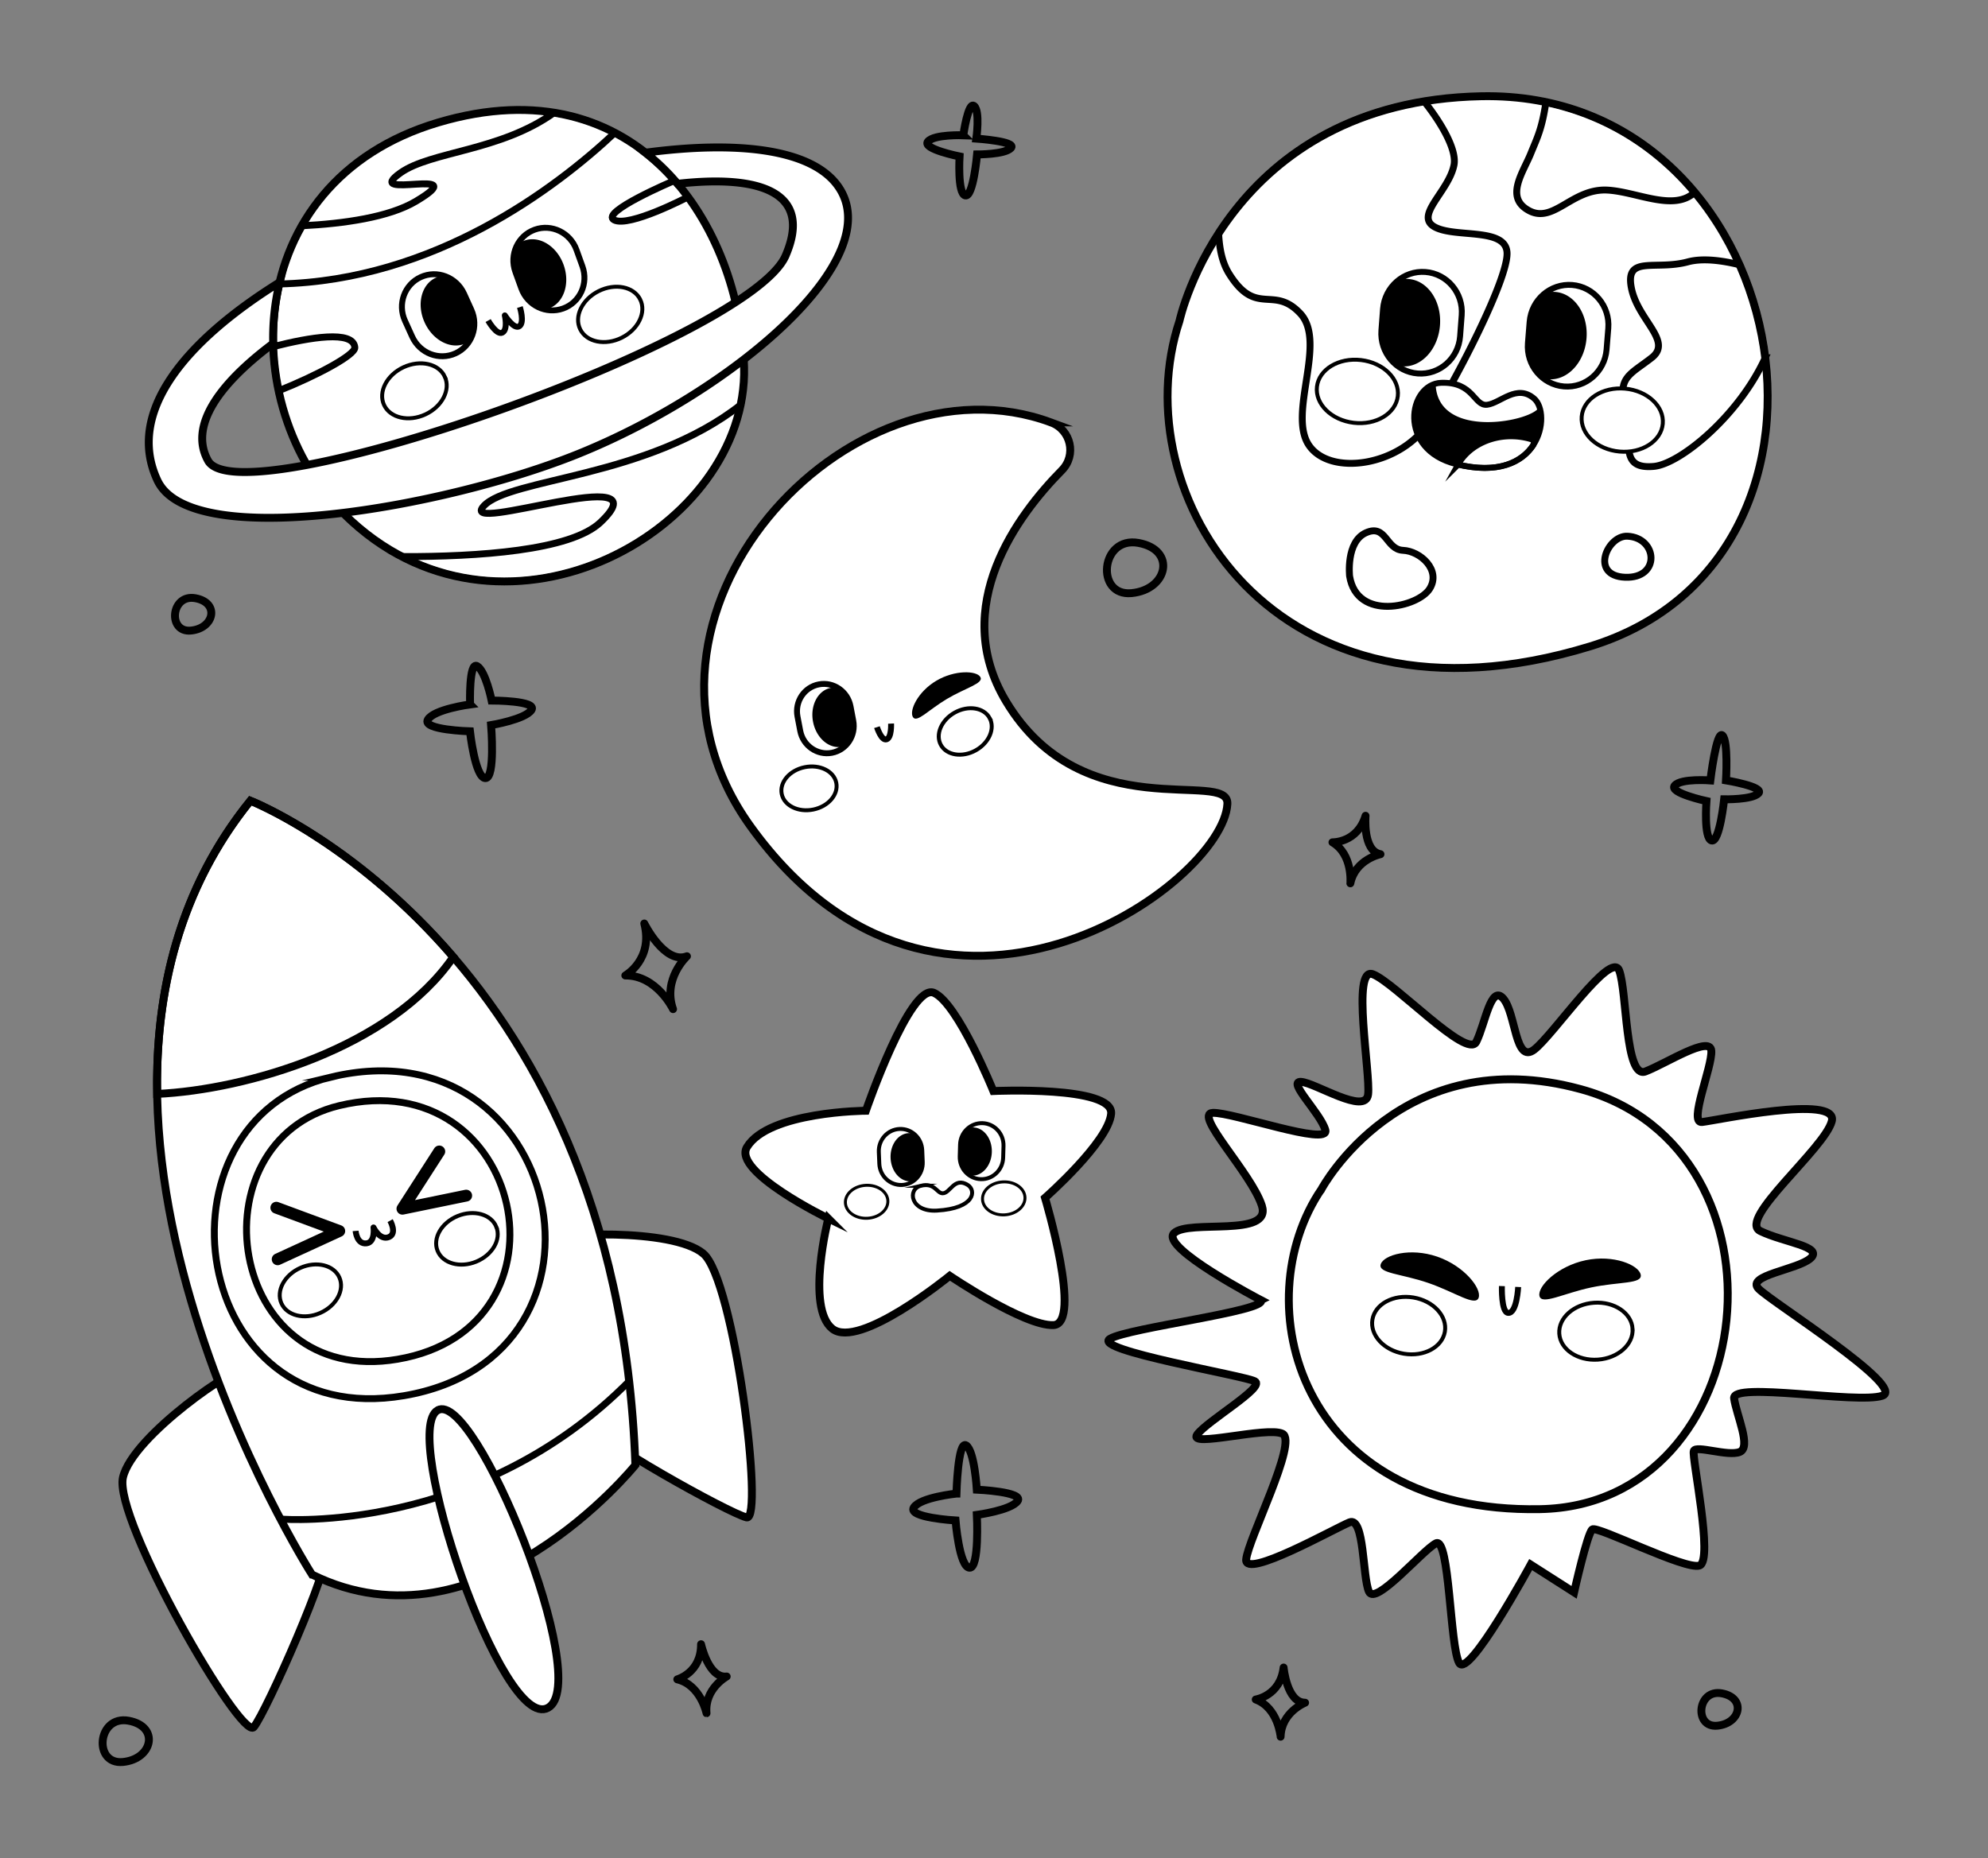 <svg width="503.726" height="470.951" xmlns="http://www.w3.org/2000/svg"><rect width="100%" height="100%" fill="#808080" stroke="none"/><g fill="none" stroke="#000" stroke-width="2" stroke-miterlimit="10"><path d="M242.348 378.528s.355-13.619 2.469-12.21c2.114 1.409 2.69 11.211 2.69 11.211s11.988.529 10.344 2.878c-1.644 2.349-10.335 3.523-10.335 3.523s.705 13.624-1.88 13.389c-2.583-.235-3.522-11.979-3.522-11.979s-12.214-.705-10.57-3.288c1.644-2.584 10.804-3.524 10.804-3.524zM119.107 178.524s-.334-11.035 1.822-9.69c2.156 1.345 3.643 8.707 3.643 8.707s11.66-.006 10.087 2.392c-1.572 2.398-10.224 3.835-10.224 3.835s1.117 13.596-1.473 13.439c-2.59-.157-3.884-11.867-3.884-11.867s-12.23-.335-10.665-2.967c1.566-2.633 10.694-3.849 10.694-3.849zM433.37 197.787s1.558-12.794 3.068-11.405c1.51 1.389.898 11.388.898 11.388s9.827 1.613 8.222 3.282c-1.606 1.668-8.686 1.518-8.686 1.518s-1.143 10.957-3.174 10.446c-2.032-.511-1.312-9.998-1.312-9.998s-9.656-2.091-8.021-3.946c1.635-1.857 9.006-1.285 9.006-1.285zM244.087 34.28s1.237-8.743 2.753-7.39c1.516 1.353.543 8.236.543 8.236s10.337.703 8.77 2.379c-1.564 1.676-8.58 1.633-8.58 1.633s-.967 10.868-2.987 10.393c-2.02-.476-1.45-9.882-1.45-9.882s-9.593-1.926-8.002-3.788c1.593-1.863 8.953-1.581 8.953-1.581z"/><path d="M158.443 247.223s7.157-4.048 4.804-13.179c0 0 5.176 10.475 10.816 8.303 0 0-6.228 5.738-3.524 13.402 0 0-4.15-8.607-12.096-8.526zM337.62 213.471s6.299.193 8.387-6.726c0 0-.772 8.922 3.786 9.74 0 0-6.362 1.284-7.637 7.381 0 .001.704-7.289-4.536-10.395zM318.18 430.715s6.234-.925 7.064-8.104c0 0 .819 8.917 5.45 8.916 0 0-6.034 2.39-6.21 8.616.002 0-.597-7.298-6.304-9.428zM171.613 425.606s6.074-1.679 6.022-8.906c0 0 1.9 8.751 6.499 8.184 0 0-5.698 3.109-5.111 9.31-.001 0-1.486-7.171-7.41-8.588zM32.577 436.09c7.935 1.443 6.13 9.738-1.443 10.46-7.574.72-6.492-11.903 1.443-10.46zM288.473 137.597c9.652 1.755 7.458 11.846-1.755 12.723-9.213.877-7.897-14.478 1.755-12.723zM49.496 151.607c6.224 1.132 4.809 7.638-1.132 8.204-5.94.566-5.092-9.336 1.132-8.204zM436.259 429.153c6.224 1.132 4.809 7.638-1.132 8.204-5.941.566-5.092-9.336 1.132-8.204z" stroke-linecap="round" stroke-linejoin="round"/></g><path d="M31.158 374.419c-2.467 10.57 30.054 67.017 33.155 63.282 3.1-3.734 19.969-41.779 18.255-44.78-1.715-3.001-17.948-44.871-20.073-46.111-2.126-1.239-28.87 17.039-31.337 27.609z" fill="#fff"/><path d="M31.158 374.419c-2.467 10.57 30.054 67.017 33.155 63.282 3.1-3.734 19.969-41.779 18.255-44.78-1.715-3.001-17.948-44.871-20.073-46.111-2.126-1.239-28.87 17.039-31.337 27.609z" fill="none" stroke="#000" stroke-width="2" stroke-miterlimit="10"/><path d="M178.194 317.694c7.9 6.602 15.467 67.935 10.986 66.874-4.481-1.06-38.973-20.265-39.386-23.517-.413-3.252-12.005-44.245-11.101-46.397.904-2.152 31.6-3.562 39.5 3.04z" fill="#fff"/><path d="M178.194 317.694c7.9 6.602 15.467 67.935 10.986 66.874-4.481-1.06-38.973-20.265-39.386-23.517-.413-3.252-12.005-44.245-11.101-46.397.904-2.152 31.6-3.562 39.5 3.04z" fill="none" stroke="#000" stroke-width="2" stroke-miterlimit="10"/><path d="M79.05 399.044S2.293 278.582 63.443 202.932c0 0 92.893 36.377 97.554 168.358 0 0-39.397 48.817-81.945 27.754z" fill="#fff"/><path d="M85.993 323.759c1.396 3.151-.761 7.168-4.82 8.973-4.056 1.804-8.476.712-9.872-2.439-1.396-3.151.76-7.169 4.819-8.973 4.056-1.805 8.477-.713 9.873 2.439z" fill="#fff"/><path d="M85.993 323.759c1.396 3.151-.761 7.168-4.82 8.973-4.056 1.804-8.476.712-9.872-2.439-1.396-3.151.76-7.169 4.819-8.973 4.056-1.805 8.477-.713 9.873 2.439z" fill="none" stroke="#000" stroke-miterlimit="10"/><path d="M125.75 310.912c1.305 3.19-.968 7.143-5.076 8.829-4.108 1.686-8.494.466-9.798-2.724-1.304-3.191.969-7.144 5.077-8.83 4.107-1.685 8.494-.465 9.798 2.725z" fill="#fff"/><path d="M125.75 310.912c1.305 3.19-.968 7.143-5.076 8.829-4.108 1.686-8.494.466-9.798-2.724-1.304-3.191.969-7.144 5.077-8.83 4.107-1.685 8.494-.465 9.798 2.725z" fill="none" stroke="#000" stroke-miterlimit="10"/><path fill="none" stroke="#000" stroke-width="3" stroke-linecap="round" stroke-linejoin="round" stroke-miterlimit="10" d="M70.018 306.076l15.942 5.903-15.603 7.171M111.306 291.821l-9.337 14.513 16.155-3.32"/><path d="M98.855 309.353s1.827 3.228-.27 4.146c-2.318 1.015-3.944-2.417-3.944-2.417s.515 3.725-1.754 4.021c-2.51.328-2.781-3.145-2.781-3.145" fill="none" stroke="#000" stroke-width="1.5" stroke-linejoin="round" stroke-miterlimit="10"/><path d="M71.5 385.003s49.645 3.959 88.229-35.27" fill="none" stroke="#000" stroke-width="1.75" stroke-miterlimit="10"/><path d="M79.05 399.044S2.293 278.582 63.443 202.932c0 0 92.893 36.377 97.554 168.358 0 0-39.397 48.817-81.945 27.754z" fill="none" stroke="#000" stroke-width="2" stroke-miterlimit="10"/><path d="M110.882 357.414c9.505-5.456 39.56 69.017 27.979 75.402-11.582 6.385-37.484-69.946-27.98-75.402z" fill="#fff"/><path d="M110.882 357.414c9.505-5.456 39.56 69.017 27.979 75.402-11.582 6.385-37.484-69.946-27.98-75.402zM39.819 277.241c22.69-1.085 59.204-11.679 75.045-34.712-25.255-29.349-51.422-39.596-51.422-39.596-18.016 22.288-24.06 48.466-23.623 74.308z" fill="none" stroke="#000" stroke-width="2" stroke-miterlimit="10"/><g fill="none" stroke="#000" stroke-width="1.75" stroke-miterlimit="10"><path d="M83.81 272.979c58.83-14.166 77.054 70.812 18.538 80.743-54.567 9.26-65.27-69.49-18.537-80.743z"/><path d="M85.952 280.208c46.834-11.277 61.34 56.373 14.757 64.278-43.441 7.372-51.96-55.32-14.757-64.278z"/></g><g><path d="M111.02 31.051c50.966-15.142 76.6 26.703 77.518 61.961 1.07 41.152-59.923 75.191-99.422 39.1-29.774-27.206-29.061-85.919 21.904-101.061z" fill="#fff"/><path d="M69.234 87.852c.13 3.754.593 7.501 1.374 11.184 9.944-3.981 19.456-9.12 19.3-10.984-.37-4.443-11.455-2.557-20.674-.2zM170.578 45.899s-18.76 7.949-14.945 9.857c3.816 1.908 18.442-5.723 18.442-5.723M187.667 102.61c-23.712 18.6-58.54 18.484-65.103 25.644-6.995 7.631 46.424-11.765 29.57 4.133-7.605 7.175-31.07 8.711-50.276 8.672 35.214 18.307 79.079-6.015 85.809-38.449zM140.396 28.563c-13.658 9.785-31.175 9.749-38.931 15.253-10.134 7.192 19.288-1.961 3.923 7.192-6.821 4.064-18.28 5.678-28.915 6.218-2.642 4.646-4.534 9.617-5.728 14.745 39.369-.887 70.178-24.385 85.044-38.318-4.636-2.433-9.766-4.187-15.393-5.09z" fill="none" stroke="#000" stroke-width="1.75" stroke-miterlimit="10"/><path d="M112.77 94.706c1.53 3.302-.677 7.581-4.93 9.557-4.252 1.975-8.938.9-10.466-2.402-1.53-3.303.679-7.582 4.93-9.558 4.252-1.975 8.939-.9 10.467 2.403z" fill="#fff"/><path d="M112.707 95.471c1.529 3.302-.68 7.581-4.931 9.558-4.252 1.975-8.938.9-10.466-2.402-1.53-3.303.679-7.582 4.93-9.558 4.252-1.976 8.939-.9 10.467 2.402z" fill="none" stroke="#000" stroke-miterlimit="10"/><path d="M162.212 75.889c1.62 3.258-.466 7.597-4.662 9.692-4.195 2.094-8.91 1.15-10.53-2.109-1.62-3.259.468-7.598 4.663-9.692 4.194-2.093 8.909-1.149 10.529 2.109z" fill="#fff"/><path d="M162.212 75.889c1.62 3.258-.466 7.597-4.662 9.692-4.195 2.094-8.91 1.15-10.53-2.109-1.62-3.259.468-7.598 4.663-9.692 4.194-2.093 8.909-1.149 10.529 2.109z" fill="none" stroke="#000" stroke-miterlimit="10"/><path d="M115.406 89.56c-4.138 1.882-9.046-.015-10.963-4.238l-1.838-4.047c-1.917-4.222-.117-9.171 4.02-11.053 4.138-1.882 9.045.016 10.963 4.238l1.837 4.048c1.918 4.221.118 9.17-4.02 11.052" fill="#fff"/><path d="M115.406 89.56h0c-4.138 1.882-9.046-.015-10.963-4.238l-1.838-4.047c-1.917-4.222-.117-9.171 4.02-11.053h0c4.138-1.882 9.045.016 10.963 4.238l1.837 4.048c1.918 4.221.118 9.17-4.02 11.052" fill="none" stroke="#000" stroke-width="1.5" stroke-miterlimit="10"/><path d="M117.588 74.459a8.434 8.434 0 00-5.146-4.574 5.88 5.88 0 00-2.017.507c-3.65 1.66-4.92 6.731-2.833 11.326 2.087 4.595 6.737 6.974 10.388 5.313.332-.151.636-.338.927-.543a8.427 8.427 0 00.519-7.982z"/><g><path d="M142.683 78.185c4.278-1.538 6.47-6.322 4.897-10.684l-1.507-4.182c-1.572-4.362-6.314-6.652-10.591-5.114-4.277 1.538-6.47 6.322-4.898 10.684l1.508 4.182c1.572 4.363 6.314 6.652 10.59 5.114" fill="#fff"/><path d="M142.683 78.185h0c4.278-1.538 6.47-6.322 4.897-10.684l-1.507-4.182c-1.572-4.362-6.314-6.652-10.591-5.114h0c-4.277 1.538-6.47 6.322-4.898 10.684l1.508 4.182c1.572 4.363 6.314 6.652 10.59 5.114" fill="none" stroke="#000" stroke-width="1.5" stroke-miterlimit="10"/><path d="M130.585 68.889a8.434 8.434 0 01.496-6.867 5.891 5.891 0 011.799-1.044c3.773-1.357 8.22 1.391 9.93 6.138 1.712 4.747.04 9.696-3.734 11.053a5.822 5.822 0 01-1.043.258 8.43 8.43 0 01-5.941-5.357z"/></g><path d="M131.728 77.821s1.234 3.873-.117 4.842c-1.351.969-3.7-2.731-3.7-2.731s.848 3.544-.606 4.351c-1.454.807-3.617-3.039-3.617-3.039" fill="none" stroke="#000" stroke-width="1.5" stroke-linejoin="round" stroke-miterlimit="10"/><path d="M111.02 31.051c50.966-15.142 76.6 26.703 77.518 61.961 1.07 41.152-59.923 75.191-99.422 39.1-29.774-27.206-29.061-85.919 21.904-101.061z" fill="none" stroke="#000" stroke-width="2" stroke-miterlimit="10"/><path d="M212.158 46.929c-6.91-9.301-25.743-11.293-48.61-8.233a55.835 55.835 0 018.149 7.883c21.038-2.389 34.3 2.186 27.36 18.226-9.28 21.444-138.174 66.628-146.343 51.944-4.857-8.731 2.668-19.367 16.504-29.713a60.584 60.584 0 011.645-15.504c-24.088 14.994-39.036 33.063-30.958 50.241 8.57 18.227 72.97 6.844 106.576-6.727 39.302-15.872 79.315-49.756 65.677-68.117z" fill="#fff"/><path d="M212.158 46.929c-6.91-9.301-25.743-11.293-48.61-8.233a55.835 55.835 0 018.149 7.883c21.038-2.389 34.3 2.186 27.36 18.226-9.28 21.444-138.174 66.628-146.343 51.944-4.857-8.731 2.668-19.367 16.504-29.713a60.584 60.584 0 011.645-15.504c-24.088 14.994-39.036 33.063-30.958 50.241 8.57 18.227 72.97 6.844 106.576-6.727 39.302-15.872 79.315-49.756 65.677-68.117z" fill="none" stroke="#000" stroke-width="2" stroke-miterlimit="10"/></g><g><path d="M319.512 329.5s-25.712-13.381-22.028-16.973c3.684-3.591 24.89 1.212 22.25-6.976-2.64-8.188-17.44-23.284-12.443-23.51 4.997-.227 29.732 8.587 28.527 4.336-1.206-4.252-9.775-12.408-6.17-12.198 3.607.21 16.363 8.515 17.007 3.197.644-5.319-4.281-32.526 1.203-30.469 5.485 2.057 23.936 21.735 26.215 17.122 2.279-4.613 3.688-14.679 6.865-10.924 3.177 3.755 2.958 16.616 7.803 12.904 4.845-3.712 19.507-25.365 21.537-20.032 2.03 5.333 1.44 27.569 6.653 25.57 5.21-1.999 16.414-9.289 16.688-5.232.273 4.056-5.86 18.406-2.375 18.045 3.484-.361 34.689-7.099 32.898-.202-1.79 6.896-24.045 24.96-18.087 27.843 5.958 2.884 15.966 3.888 12.74 6.848-3.224 2.96-16.58 4.345-13.173 7.785 3.406 3.44 37.687 24.977 31.314 27.097-6.373 2.12-38.17-3.628-37.544.684.625 4.312 4.427 12.379 1.416 13.566-3.011 1.188-11.062-1.77-11.628-.253-.566 1.518 5.047 27.779 1.456 29.026-3.591 1.248-25.912-10.151-27.18-9.144-1.27 1.007-4.605 15.942-4.605 15.942l-11-7.029s-15.75 29.06-18.116 24.929c-2.367-4.131-2.417-32.136-5.887-30.318-3.47 1.819-15.302 15.884-16.966 12.263-1.664-3.621-1.124-19.141-4.944-17.577-3.821 1.563-26.593 14.429-26.18 9.426.415-5.003 13.184-29.961 9.212-31.883-3.972-1.922-24.144 3.671-21.622.2 2.523-3.471 17.317-12.008 14.628-13.48-2.69-1.472-41.468-7.954-36.73-10.779 4.738-2.825 40.037-7.071 38.266-9.804z" fill="#fff"/><path d="M319.512 329.5s-25.712-13.381-22.028-16.973c3.684-3.591 24.89 1.212 22.25-6.976-2.64-8.188-17.44-23.284-12.443-23.51 4.997-.227 29.732 8.587 28.527 4.336-1.206-4.252-9.775-12.408-6.17-12.198 3.607.21 16.363 8.515 17.007 3.197.644-5.319-4.281-32.526 1.203-30.469 5.485 2.057 23.936 21.735 26.215 17.122 2.279-4.613 3.688-14.679 6.865-10.924 3.177 3.755 2.958 16.616 7.803 12.904 4.845-3.712 19.507-25.365 21.537-20.032 2.03 5.333 1.44 27.569 6.653 25.57 5.21-1.999 16.414-9.289 16.688-5.232.273 4.056-5.86 18.406-2.375 18.045 3.484-.361 34.689-7.099 32.898-.202-1.79 6.896-24.045 24.96-18.087 27.843 5.958 2.884 15.966 3.888 12.74 6.848-3.224 2.96-16.58 4.345-13.173 7.785 3.406 3.44 37.687 24.977 31.314 27.097-6.373 2.12-38.17-3.628-37.544.684.625 4.312 4.427 12.379 1.416 13.566-3.011 1.188-11.062-1.77-11.628-.253-.566 1.518 5.047 27.779 1.456 29.026-3.591 1.248-25.912-10.151-27.18-9.144-1.27 1.007-4.605 15.942-4.605 15.942l-11-7.029s-15.75 29.06-18.116 24.929c-2.367-4.131-2.417-32.136-5.887-30.318-3.47 1.819-15.302 15.884-16.966 12.263-1.664-3.621-1.124-19.141-4.944-17.577-3.821 1.563-26.593 14.429-26.18 9.426.415-5.003 13.184-29.961 9.212-31.883-3.972-1.922-24.144 3.671-21.622.2 2.523-3.471 17.317-12.008 14.628-13.48-2.69-1.472-41.468-7.954-36.73-10.779 4.738-2.825 40.037-7.071 38.266-9.804z" fill="none" stroke="#000" stroke-width="2" stroke-miterlimit="10"/><path d="M334.854 301.336s20.22-37.717 65.694-25.296c55.732 15.224 46.137 105.395-10.33 106.431-61.372 1.127-74.853-52.527-55.364-81.135z" fill="none" stroke="#000" stroke-width="2" stroke-miterlimit="10"/><g><path d="M366.108 337.492c-.664 3.934-5.313 6.436-10.384 5.588-5.07-.849-8.642-4.726-7.977-8.66.665-3.935 5.314-6.437 10.384-5.588 5.07.847 8.642 4.725 7.977 8.66z" fill="#fff"/><path d="M366.108 337.492c-.664 3.934-5.313 6.436-10.384 5.588-5.07-.849-8.642-4.726-7.977-8.66.665-3.935 5.314-6.437 10.384-5.588 5.07.847 8.642 4.725 7.977 8.66z" fill="none" stroke="#000" stroke-miterlimit="10"/><path d="M413.668 336.74c.264 3.981-3.68 7.491-8.81 7.84-5.128.348-9.5-2.597-9.764-6.578-.264-3.982 3.68-7.492 8.809-7.84 5.129-.349 9.5 2.597 9.765 6.578z" fill="#fff"/><path d="M413.668 336.74c.264 3.981-3.68 7.491-8.81 7.84-5.128.348-9.5-2.597-9.764-6.578-.264-3.982 3.68-7.492 8.809-7.84 5.129-.349 9.5 2.597 9.765 6.578z" fill="none" stroke="#000" stroke-miterlimit="10"/><path d="M380.554 325.939s-.218 6.713 1.604 6.796c2.214.102 2.52-6.567 2.52-6.567" fill="none" stroke="#000" stroke-width="1.5" stroke-miterlimit="10"/><path d="M374.666 328.881c-.805 2.347-5.946-1.398-12.795-3.748-6.85-2.35-12.813-2.415-12.008-4.762.805-2.346 7.444-4.248 14.293-1.898 6.849 2.349 11.315 8.061 10.51 10.408zM390.067 328.426c.51 2.427 6.073-.657 13.159-2.148s13.012-.822 12.502-3.25c-.511-2.428-6.865-5.131-13.951-3.641-7.087 1.492-12.221 6.611-11.71 9.039z"/></g></g><g><path d="M298.863 81.325s11.98-55.644 76.475-56.936c79.046-1.584 101.273 116.862 27.543 139.431-80.136 24.529-118.555-38.728-104.018-82.495z" fill="#fff"/><path d="M341.969 146.037s-.996-8.733 4.156-11.024c5.15-2.292 5.009 4.276 9.389 4.462 4.38.186 9.674 5.003 6.759 9.712-2.914 4.708-18.433 8.301-20.304-3.15zM412.38 135.893c7.668.393 8.423 10.772-.611 10.406-9.034-.366-4.491-10.668.612-10.406z" fill="none" stroke="#000" stroke-width="1.75" stroke-miterlimit="10"/><path d="M298.863 81.325s11.98-55.644 76.475-56.936c79.046-1.584 101.273 116.862 27.543 139.431-80.136 24.529-118.555-38.728-104.018-82.495z" fill="none" stroke="#000" stroke-width="2" stroke-miterlimit="10"/><path d="M363.536 57.526c-5.25-2.862 3.529-8.972 4.878-15.675.746-3.706-2.891-10.289-7.56-16.162-27.572 4.542-43.348 19.984-52.077 33.452.205 3.69.798 7.267 2.686 10.277 6.896 10.989 11.182 2.743 18.004 10.024 6.822 7.281-3.202 25.285 2.152 33.338 5.354 8.052 23.343 5.376 30.535-5.895s19.84-36.023 19.708-42.697c-.135-6.673-13.076-3.8-18.326-6.662zM391.708 25.892c-1.02 6.869-2.214 9.011-3.843 13.033-1.97 4.861-6.664 11.154-.4 14.473 6.267 3.318 10.907-5.729 19.872-5.22 7.43.422 16.842 5.525 22.067.552-9.35-11.173-22.058-19.562-37.696-22.838zM447.28 90.668a83.482 83.482 0 00-6.5-23.558c-4.291-1.063-9.303-1.774-13.104-.743-8.221 2.231-15.877-1.748-14.335 6.487 1.542 8.235 10.604 13.563 5.178 17.805-5.425 4.241-8.854 4.999-6.637 12.531 2.217 7.532-2.437 15.891 7.189 15.01 6.632-.607 21.528-12.823 28.21-27.532z" fill="none" stroke="#000" stroke-width="1.75" stroke-miterlimit="10"/><g><path d="M365.159 97.017c8.32-.286 8.293 5.983 11.67 5.564 3.379-.418 7.513-5.391 11.925-1.546 4.413 3.846 1.594 21.902-19.78 16.588-14.955-3.719-12.133-20.32-3.815-20.606z"/><path d="M369.47 117.734c2.434-4.364 7.794-7.325 13.915-7.161 1.898.051 3.696.408 5.345.996a9.116 9.116 0 01-.234 1.251c-2.794 4.233-8.698 7.337-19.026 4.914z" fill="#fff"/><path d="M369.47 117.734c2.434-4.364 7.794-7.325 13.915-7.161 1.898.051 3.696.408 5.345.996a9.116 9.116 0 01-.234 1.251c-2.794 4.233-8.698 7.337-19.026 4.914z" fill="none" stroke="#000" stroke-width="1.5" stroke-miterlimit="10"/><path d="M390.03 103.027c-.302-.831-.733-1.519-1.275-1.991-4.413-3.846-8.546 1.127-11.924 1.546-3.378.419-3.351-5.85-11.671-5.564a6.082 6.082 0 00-1.397.216c.354 14.611 25.277 9.433 26.268 5.793z" fill="#fff"/><path d="M365.159 97.017c8.32-.286 8.293 5.983 11.67 5.564 3.379-.418 7.513-5.391 11.925-1.546 4.413 3.846 1.594 21.902-19.78 16.588-14.955-3.719-12.133-20.32-3.815-20.606z" fill="none" stroke="#000" stroke-width="1.5" stroke-miterlimit="10"/></g><g><path d="M400.778 105.546c-.388 4.404 3.896 8.385 9.57 8.894 5.673.508 10.586-2.65 10.973-7.054.387-4.404-3.897-8.386-9.57-8.894-5.672-.509-10.586 2.65-10.973 7.054z" fill="#fff"/><path d="M400.778 105.546c-.388 4.404 3.896 8.385 9.57 8.894 5.673.508 10.586-2.65 10.973-7.054.387-4.404-3.897-8.386-9.57-8.894-5.672-.509-10.586 2.65-10.973 7.054z" fill="none" stroke="#000" stroke-miterlimit="10"/></g><g><path d="M333.693 97.993c-.511 4.391 3.66 8.491 9.318 9.158 5.656.666 10.656-2.353 11.166-6.744.51-4.392-3.661-8.492-9.318-9.158-5.656-.667-10.656 2.353-11.166 6.744z" fill="#fff"/><path d="M333.693 97.993c-.511 4.391 3.66 8.491 9.318 9.158 5.656.666 10.656-2.353 11.166-6.744.51-4.392-3.661-8.492-9.318-9.158-5.656-.667-10.656 2.353-11.166 6.744z" fill="none" stroke="#000" stroke-miterlimit="10"/></g><g><path d="M396.293 97.94c5.504.448 10.332-3.741 10.785-9.356l.434-5.382c.453-5.615-3.642-10.53-9.145-10.978-5.504-.448-10.332 3.741-10.785 9.356l-.434 5.383c-.452 5.615 3.642 10.529 9.145 10.977" fill="#fff"/><path d="M396.293 97.94h0c5.504.448 10.332-3.741 10.785-9.356l.434-5.382c.453-5.615-3.642-10.53-9.145-10.978h0c-5.504-.448-10.332 3.741-10.785 9.356l-.434 5.383c-.452 5.615 3.642 10.529 9.145 10.977" fill="none" stroke="#000" stroke-width="1.5" stroke-miterlimit="10"/><path d="M387.583 81.58a10.242 10.242 0 013.999-7.345 7.158 7.158 0 012.514-.251c4.855.395 8.392 5.669 7.9 11.779-.493 6.11-4.83 10.743-9.685 10.348a7.018 7.018 0 01-1.283-.239 10.241 10.241 0 01-3.88-8.91z"/></g><g><path d="M359.22 94.654c5.506.423 10.315-3.788 10.742-9.406l.41-5.384c.427-5.617-3.69-10.513-9.195-10.935-5.506-.423-10.315 3.789-10.742 9.405l-.41 5.385c-.427 5.617 3.69 10.513 9.195 10.935" fill="#fff"/><path d="M359.22 94.654h0c5.506.423 10.315-3.788 10.742-9.406l.41-5.384c.427-5.617-3.69-10.513-9.195-10.935h0c-5.506-.423-10.315 3.789-10.742 9.405l-.41 5.385c-.427 5.617 3.69 10.513 9.195 10.935" fill="none" stroke="#000" stroke-width="1.5" stroke-miterlimit="10"/><path d="M350.435 78.334a10.242 10.242 0 013.965-7.364 7.128 7.128 0 012.513-.262c4.857.373 8.418 5.63 7.954 11.743-.465 6.113-4.78 10.766-9.637 10.393a7.036 7.036 0 01-1.284-.233 10.241 10.241 0 01-3.92-8.892z"/></g></g><g><path d="M209.876 308.815s-24.406-11.866-20.601-18.107c5.527-9.066 30.125-9.206 30.125-9.206s11.238-32.617 17.288-29.867c6.05 2.75 15.009 24.872 15.009 24.872s30.472-1.417 29.845 5.743c-.627 7.161-16.753 21.328-16.753 21.328s9.55 31.977 2.126 32.252c-7.425.276-26.265-12.49-26.265-12.49s-23.022 18.801-29.765 13.4c-6.741-5.401-1.01-27.925-1.01-27.925z" fill="#fff"/><path d="M209.876 308.815s-24.406-11.866-20.601-18.107c5.527-9.066 30.125-9.206 30.125-9.206s11.238-32.617 17.288-29.867c6.05 2.75 15.009 24.872 15.009 24.872s30.472-1.417 29.845 5.743c-.627 7.161-16.753 21.328-16.753 21.328s9.55 31.977 2.126 32.252c-7.425.276-26.265-12.49-26.265-12.49s-23.022 18.801-29.765 13.4c-6.741-5.401-1.01-27.925-1.01-27.925z" fill="none" stroke="#000" stroke-width="2" stroke-miterlimit="10"/><g><path d="M233.34 300.51c3.515-.854 3.98 1.849 5.458 1.911 1.989.083 2.955-4.295 6.43-2.096 2.149 1.359 1.9 5.913-7.83 6.482-6.752.394-7.57-5.443-4.057-6.297z" fill="none" stroke="#000" stroke-miterlimit="10"/><path d="M224.969 304.3c.115 2.306-2.201 4.299-5.172 4.451-2.971.152-5.472-1.594-5.586-3.9-.114-2.306 2.2-4.299 5.172-4.451 2.97-.153 5.472 1.593 5.586 3.9z" fill="#fff"/><path d="M224.969 304.3c.115 2.306-2.201 4.299-5.172 4.451-2.971.152-5.472-1.594-5.586-3.9-.114-2.306 2.2-4.299 5.172-4.451 2.97-.153 5.472 1.593 5.586 3.9z" fill="none" stroke="#000" stroke-width=".75" stroke-miterlimit="10"/><path d="M259.712 303.435c.115 2.306-2.201 4.299-5.172 4.451-2.971.152-5.472-1.594-5.586-3.9-.115-2.306 2.2-4.299 5.172-4.451 2.97-.152 5.472 1.594 5.586 3.9z" fill="#fff"/><path d="M259.712 303.435c.115 2.306-2.201 4.299-5.172 4.451-2.971.152-5.472-1.594-5.586-3.9-.115-2.306 2.2-4.299 5.172-4.451 2.97-.152 5.472 1.594 5.586 3.9z" fill="none" stroke="#000" stroke-width=".75" stroke-miterlimit="10"/><g><path d="M228.542 300.313c-3.038.131-5.607-2.276-5.738-5.375l-.126-2.971c-.131-3.099 2.225-5.718 5.263-5.849 3.038-.131 5.607 2.276 5.738 5.375l.126 2.971c.13 3.1-2.225 5.718-5.263 5.849" fill="#fff"/><path d="M228.542 300.313h0c-3.038.131-5.607-2.276-5.738-5.375l-.126-2.971c-.131-3.099 2.225-5.718 5.263-5.849h0c3.038-.131 5.607 2.276 5.738 5.375l.126 2.971c.13 3.1-2.225 5.718-5.263 5.849" fill="none" stroke="#000" stroke-miterlimit="10"/><path d="M233.678 291.493a5.64 5.64 0 00-2.046-4.126 3.914 3.914 0 00-1.378-.191c-2.68.115-4.738 2.943-4.595 6.316.143 3.373 2.432 6.013 5.112 5.898.244-.011.479-.05.71-.104a5.64 5.64 0 002.323-4.822z"/></g><g><path d="M248.517 298.845c3.04.092 5.577-2.348 5.668-5.449l.087-2.972c.09-3.101-2.3-5.689-5.338-5.78-3.04-.091-5.577 2.348-5.67 5.449l-.086 2.973c-.091 3.1 2.299 5.688 5.339 5.779" fill="#fff"/><path d="M248.517 298.845h0c3.04.092 5.577-2.348 5.668-5.449l.087-2.972c.09-3.101-2.3-5.689-5.338-5.78h0c-3.04-.091-5.577 2.348-5.67 5.449l-.086 2.973c-.091 3.1 2.299 5.688 5.339 5.779" fill="none" stroke="#000" stroke-miterlimit="10"/><path d="M243.266 290.092a5.64 5.64 0 011.993-4.152 3.95 3.95 0 011.376-.209c2.68.081 4.775 2.882 4.676 6.256-.1 3.374-2.354 6.044-5.036 5.964a3.921 3.921 0 01-.713-.095 5.64 5.64 0 01-2.384-4.791z"/></g></g></g><g><path d="M266.3 107.055c5.07 1.873 6.54 8.303 2.742 12.148-11.068 11.204-28.582 34.414-14.141 58.524 19.438 32.453 56.54 17.043 56.1 25.997-.998 20.277-72.81 72.205-120.752 5.805-38.46-53.265 24.767-121.419 76.052-102.474z" fill="#fff"/><path d="M266.3 107.055c5.07 1.873 6.54 8.303 2.742 12.148-11.068 11.204-28.582 34.414-14.141 58.524 19.438 32.453 56.54 17.043 56.1 25.997-.998 20.277-72.81 72.205-120.752 5.805-38.46-53.265 24.767-121.419 76.052-102.474z" fill="none" stroke="#000" stroke-width="2" stroke-miterlimit="10"/><g><path d="M211.899 198.387c.6 2.964-2.007 5.999-5.825 6.779-3.818.779-7.4-.991-8-3.955-.6-2.964 2.007-6 5.825-6.779 3.818-.78 7.4.991 8 3.955z" fill="#fff"/><path d="M211.899 198.387c.6 2.964-2.007 5.999-5.825 6.779-3.818.779-7.4-.991-8-3.955-.6-2.964 2.007-6 5.825-6.779 3.818-.78 7.4.991 8 3.955z" fill="none" stroke="#000" stroke-miterlimit="10"/><path d="M250.744 181.952c1.464 2.646-.11 6.325-3.517 8.217-3.406 1.891-7.355 1.28-8.82-1.366-1.463-2.647.11-6.325 3.518-8.217 3.406-1.892 7.355-1.28 8.819 1.366z" fill="#fff"/><path d="M250.744 181.952c1.464 2.646-.11 6.325-3.517 8.217-3.406 1.891-7.355 1.28-8.82-1.366-1.463-2.647.11-6.325 3.518-8.217 3.406-1.892 7.355-1.28 8.819 1.366z" fill="none" stroke="#000" stroke-miterlimit="10"/><path d="M210.787 190.786c-3.71.71-7.303-1.784-8.024-5.57l-.692-3.629c-.721-3.785 1.702-7.43 5.412-8.14 3.71-.71 7.303 1.784 8.024 5.569l.69 3.629c.723 3.787-1.7 7.431-5.41 8.141" fill="#fff"/><path d="M210.787 190.786h0c-3.71.71-7.303-1.784-8.024-5.57l-.692-3.629c-.721-3.785 1.702-7.43 5.412-8.14h0c3.71-.71 7.303 1.784 8.024 5.569l.69 3.629c.723 3.787-1.7 7.431-5.41 8.141" fill="none" stroke="#000" stroke-width="1.5" stroke-miterlimit="10"/><path d="M215.506 179.017a7.011 7.011 0 00-3.26-4.702 4.896 4.896 0 00-1.728.014c-3.273.626-5.291 4.474-4.506 8.593.785 4.12 4.076 6.952 7.349 6.325.297-.057.58-.149.855-.257a7.005 7.005 0 001.982-6.346z"/><path d="M222.206 184.286s1.108 3.496 2.428 3.086c1.32-.41 1.148-3.988 1.148-3.988" fill="none" stroke="#000" stroke-width="1.5" stroke-miterlimit="10"/><path d="M248.4 171.569c.96 1.617-3.726 2.748-8.445 5.551-4.72 2.803-7.683 6.215-8.643 4.599-.96-1.617 1.199-6.385 5.918-9.187 4.719-2.803 10.21-2.58 11.17-.963z"/></g></g></svg>